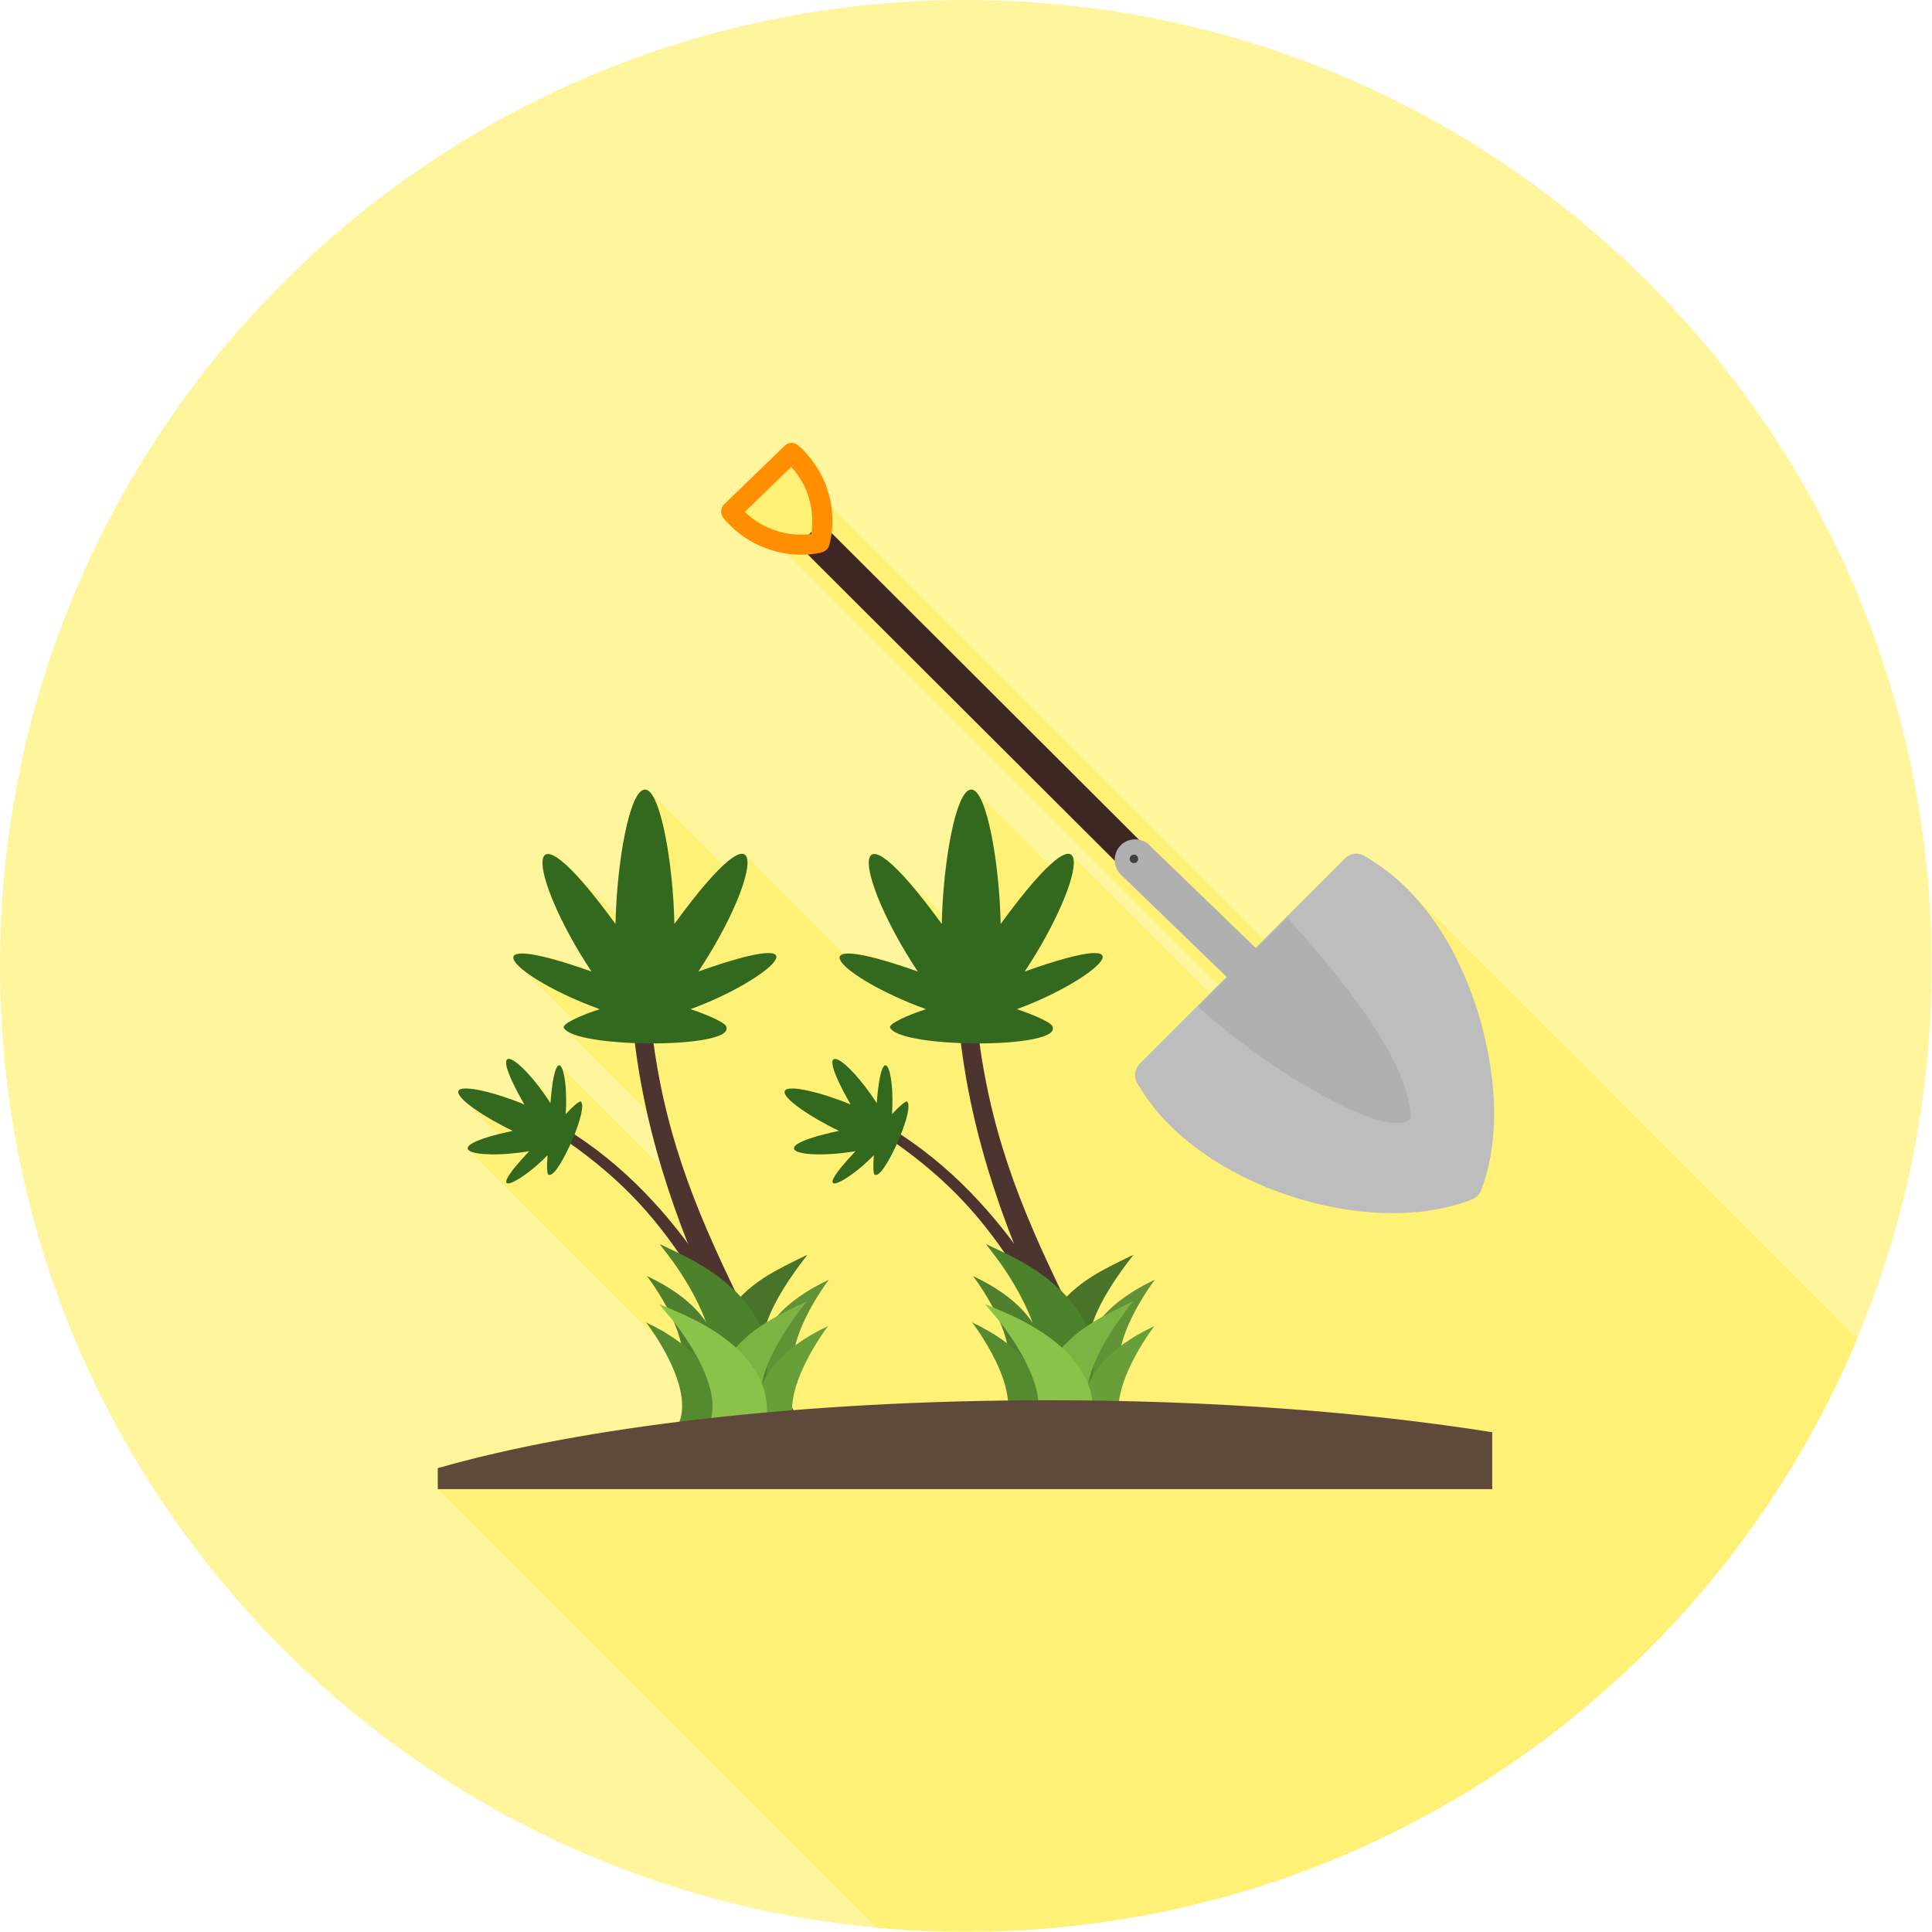 <?xml version="1.0" encoding="UTF-8"?>
<!DOCTYPE svg PUBLIC "-//W3C//DTD SVG 1.1//EN" "http://www.w3.org/Graphics/SVG/1.1/DTD/svg11.dtd">
<!-- Creator: CorelDRAW -->
<svg xmlns="http://www.w3.org/2000/svg" xml:space="preserve" width="6.827in" height="6.827in" style="shape-rendering:geometricPrecision; text-rendering:geometricPrecision; image-rendering:optimizeQuality; fill-rule:evenodd; clip-rule:evenodd"
viewBox="0 0 6.827 6.827"
 xmlns:xlink="http://www.w3.org/1999/xlink">
 <defs>
  <style type="text/css">
   <![CDATA[
    .fil2 {fill:none}
    .fil4 {fill:#33691E}
    .fil17 {fill:#424242}
    .fil3 {fill:#4E342E}
    .fil7 {fill:#50802E}
    .fil11 {fill:#558B2F}
    .fil19 {fill:#5F493A}
    .fil6 {fill:#619236}
    .fil10 {fill:#689F38}
    .fil15 {fill:#B0B0B0}
    .fil1 {fill:#FFF176}
    .fil0 {fill:#FFF59D}
    .fil13 {fill:#3E2723;fill-rule:nonzero}
    .fil5 {fill:#487329;fill-rule:nonzero}
    .fil8 {fill:#4C822B;fill-rule:nonzero}
    .fil9 {fill:#7CB342;fill-rule:nonzero}
    .fil12 {fill:#8BC34A;fill-rule:nonzero}
    .fil16 {fill:#B0B0B0;fill-rule:nonzero}
    .fil14 {fill:#BDBDBD;fill-rule:nonzero}
    .fil18 {fill:#FF8F00;fill-rule:nonzero}
   ]]>
  </style>
   <clipPath id="id0">
    <path d="M3.413 -3.93701e-006c1.885,0 3.413,1.528 3.413,3.413 0,1.885 -1.528,3.413 -3.413,3.413 -1.885,0 -3.413,-1.528 -3.413,-3.413 0,-1.885 1.528,-3.413 3.413,-3.413z"/>
   </clipPath>
 </defs>
 <g id="Layer_x0020_1">
  <path class="fil0" d="M3.413 -3.93701e-006c1.885,0 3.413,1.528 3.413,3.413 0,1.885 -1.528,3.413 -3.413,3.413 -1.885,0 -3.413,-1.528 -3.413,-3.413 0,-1.885 1.528,-3.413 3.413,-3.413z"/>
  <g style="clip-path:url(#id0)">
   <g id="_457198856">
    <g>
     <path id="_4432774721" class="fil1" d="M8.54 6.819l0 0zm-3.786 -3.786l0 0z"/>
     <path id="_443277496" class="fil1" d="M6.342 5.617l0 0zm-3.786 -3.786l0 0z"/>
     <polygon id="_443279080" class="fil1" points="4.996,3.164 8.782,6.951 8.799,6.969 8.815,6.988 8.83,7.008 8.845,7.028 8.86,7.049 8.874,7.069 8.887,7.091 8.9,7.112 8.913,7.134 8.925,7.157 8.936,7.179 8.947,7.202 8.958,7.225 8.968,7.248 8.977,7.272 8.986,7.295 8.995,7.319 9.002,7.343 9.01,7.366 9.017,7.39 9.024,7.414 9.03,7.438 9.035,7.461 9.04,7.485 5.254,3.699 5.249,3.675 5.243,3.651 5.237,3.628 5.231,3.604 5.224,3.58 5.216,3.556 5.208,3.533 5.2,3.509 5.191,3.485 5.181,3.462 5.171,3.439 5.161,3.416 5.15,3.393 5.139,3.37 5.127,3.348 5.114,3.326 5.101,3.304 5.088,3.283 5.074,3.262 5.059,3.242 5.044,3.222 5.029,3.202 5.013,3.183 "/>
     <polygon id="_443278984" class="fil1" points="2.797,1.65 6.583,5.436 6.589,5.443 6.594,5.45 6.599,5.456 6.604,5.463 6.609,5.47 6.614,5.477 6.618,5.484 6.622,5.492 6.626,5.499 6.63,5.507 6.633,5.514 6.636,5.522 6.639,5.529 6.642,5.537 6.644,5.545 6.647,5.553 2.86,1.767 2.858,1.759 2.856,1.751 2.853,1.743 2.85,1.735 2.847,1.728 2.843,1.72 2.84,1.713 2.836,1.705 2.832,1.698 2.827,1.691 2.823,1.684 2.818,1.677 2.813,1.67 2.808,1.663 2.802,1.657 "/>
     <polygon id="_443279344" class="fil1" points="2.86,1.767 6.647,5.553 6.648,5.56 6.65,5.567 6.652,5.574 6.653,5.581 6.654,5.588 6.655,5.595 6.656,5.603 6.656,5.61 6.657,5.617 6.657,5.624 6.657,5.631 6.657,5.639 6.656,5.646 6.656,5.653 6.655,5.66 6.654,5.667 2.868,1.881 2.869,1.874 2.869,1.867 2.87,1.859 2.87,1.852 2.87,1.845 2.87,1.838 2.87,1.831 2.87,1.823 2.869,1.816 2.869,1.809 2.868,1.802 2.867,1.795 2.865,1.788 2.864,1.781 2.862,1.774 "/>
     <polygon id="_443279224" class="fil1" points="2.86,1.888 6.646,5.674 6.639,5.675 6.632,5.675 6.625,5.676 6.618,5.676 6.611,5.676 6.603,5.675 6.596,5.675 6.589,5.674 6.582,5.674 6.575,5.673 6.568,5.671 6.561,5.67 6.554,5.669 6.547,5.667 6.54,5.665 6.533,5.663 2.747,1.877 2.754,1.879 2.76,1.881 2.767,1.882 2.775,1.884 2.782,1.885 2.789,1.886 2.796,1.887 2.803,1.888 2.81,1.889 2.817,1.889 2.824,1.889 2.831,1.889 2.839,1.889 2.846,1.889 2.853,1.889 "/>
     <polygon id="_443279272" class="fil1" points="3.171,3.072 6.957,6.858 6.978,6.88 7.001,6.906 7.026,6.935 7.053,6.969 7.083,7.007 7.114,7.05 3.328,3.264 3.296,3.221 3.267,3.183 3.24,3.149 3.215,3.119 3.192,3.094 "/>
     <polygon id="_443279320" class="fil1" points="4.334,3.452 8.121,7.238 7.747,6.877 7.745,6.875 3.959,3.088 3.961,3.091 "/>
     <polygon id="_443279512" class="fil1" points="2.862,1.966 6.648,5.752 6.647,5.751 2.861,1.965 "/>
     <polygon id="_443279608" class="fil1" points="3.939,3.041 7.725,6.827 6.648,5.752 2.862,1.966 "/>
     <polygon id="_443279776" class="fil1" points="2.747,1.877 6.533,5.663 6.525,5.661 6.517,5.658 6.51,5.655 6.502,5.652 6.495,5.648 6.487,5.645 6.48,5.641 6.473,5.637 6.465,5.632 6.458,5.628 6.451,5.623 6.445,5.618 6.438,5.613 6.431,5.607 6.425,5.602 6.419,5.596 2.632,1.809 2.639,1.815 2.645,1.821 2.652,1.826 2.658,1.832 2.665,1.837 2.672,1.841 2.679,1.846 2.686,1.85 2.694,1.854 2.701,1.858 2.708,1.862 2.716,1.865 2.723,1.869 2.731,1.872 2.739,1.874 "/>
     <polygon id="_443280328" class="fil1" points="5.234,4.207 9.02,7.993 9.017,7.999 9.014,8.005 9.01,8.01 9.006,8.014 9.001,8.018 8.996,8.022 8.99,8.024 8.984,8.027 5.198,4.24 5.204,4.238 5.209,4.235 5.215,4.232 5.219,4.228 5.224,4.224 5.228,4.219 5.231,4.213 "/>
     <polygon id="_443279704" class="fil1" points="3.452,2.801 7.238,6.587 7.243,6.593 7.248,6.601 7.252,6.61 7.257,6.62 7.261,6.631 7.266,6.643 7.27,6.656 7.274,6.67 7.278,6.685 7.282,6.7 7.286,6.717 7.289,6.734 7.293,6.751 7.296,6.769 7.299,6.788 7.302,6.807 7.305,6.827 7.307,6.846 7.31,6.866 7.312,6.887 7.314,6.907 7.316,6.928 7.317,6.948 7.319,6.969 7.32,6.989 7.321,7.01 7.321,7.03 7.322,7.05 3.536,3.264 3.535,3.244 3.535,3.224 3.534,3.203 3.532,3.183 3.531,3.162 3.529,3.142 3.528,3.121 3.526,3.1 3.523,3.08 3.521,3.06 3.518,3.04 3.516,3.021 3.513,3.002 3.51,2.983 3.506,2.965 3.503,2.947 3.499,2.93 3.496,2.914 3.492,2.898 3.488,2.884 3.484,2.87 3.48,2.857 3.475,2.845 3.471,2.834 3.466,2.824 3.462,2.815 3.457,2.807 "/>
     <polygon id="_443279752" class="fil1" points="5.254,3.699 9.04,7.485 9.044,7.501 9.047,7.517 9.05,7.534 9.052,7.55 9.055,7.566 9.057,7.583 9.059,7.599 9.061,7.616 9.062,7.632 9.064,7.648 9.065,7.665 9.065,7.681 9.066,7.698 9.066,7.714 9.066,7.73 9.066,7.747 9.065,7.763 9.065,7.779 9.063,7.795 9.062,7.811 9.06,7.827 9.058,7.843 9.056,7.858 9.053,7.874 9.05,7.889 9.047,7.905 9.043,7.92 9.039,7.935 9.035,7.95 9.03,7.964 9.025,7.979 9.02,7.993 5.234,4.207 5.239,4.193 5.244,4.178 5.249,4.163 5.253,4.149 5.257,4.134 5.261,4.118 5.264,4.103 5.267,4.088 5.27,4.072 5.272,4.056 5.274,4.041 5.276,4.025 5.277,4.009 5.278,3.993 5.279,3.977 5.28,3.96 5.28,3.944 5.28,3.928 5.28,3.911 5.279,3.895 5.278,3.879 5.277,3.862 5.276,3.846 5.274,3.829 5.273,3.813 5.271,3.796 5.269,3.78 5.266,3.764 5.263,3.747 5.261,3.731 5.257,3.715 "/>
     <polygon id="_443279992" class="fil1" points="5.234,4.207 9.02,7.993 9.02,7.993 5.234,4.207 "/>
     <polygon id="_443280256" class="fil1" points="3.788,3.023 7.574,6.809 7.578,6.817 7.58,6.827 7.58,6.839 7.579,6.854 7.576,6.871 7.571,6.889 7.565,6.91 7.557,6.932 7.548,6.956 7.538,6.981 7.526,7.008 7.513,7.036 7.498,7.064 7.482,7.094 7.465,7.124 7.447,7.155 7.428,7.187 7.407,7.218 3.621,3.432 3.641,3.4 3.661,3.369 3.679,3.338 3.696,3.308 3.712,3.278 3.726,3.249 3.739,3.222 3.751,3.195 3.762,3.17 3.771,3.146 3.779,3.124 3.785,3.103 3.789,3.084 3.792,3.068 3.794,3.053 3.794,3.041 3.792,3.031 "/>
     <polygon id="_443279896" class="fil1" points="3.894,3.373 7.68,7.16 7.682,7.164 7.682,7.17 7.68,7.176 7.675,7.184 7.668,7.192 7.659,7.201 7.648,7.21 7.635,7.221 7.62,7.231 7.604,7.242 7.586,7.253 7.567,7.264 7.547,7.276 7.525,7.287 7.503,7.299 7.479,7.31 7.455,7.321 7.43,7.332 7.405,7.342 7.379,7.352 3.592,3.566 3.618,3.556 3.644,3.545 3.669,3.535 3.693,3.524 3.716,3.513 3.739,3.501 3.761,3.49 3.781,3.478 3.8,3.467 3.818,3.456 3.834,3.445 3.849,3.434 3.862,3.424 3.873,3.415 3.882,3.406 3.889,3.398 3.894,3.39 3.896,3.384 3.896,3.378 "/>
     <polygon id="_443280136" class="fil1" points="3.72,3.631 7.506,7.417 7.507,7.42 7.506,7.423 7.505,7.427 7.504,7.43 7.501,7.432 7.498,7.435 7.495,7.438 7.49,7.441 7.485,7.443 7.48,7.445 7.474,7.448 7.467,7.45 7.46,7.452 7.452,7.454 7.444,7.456 7.436,7.458 7.427,7.459 7.417,7.461 7.408,7.463 7.397,7.464 7.387,7.465 7.376,7.466 7.365,7.467 7.354,7.468 7.342,7.469 7.33,7.47 7.318,7.471 7.306,7.471 7.294,7.472 7.281,7.472 7.268,7.473 7.256,7.473 3.469,3.687 3.482,3.686 3.495,3.686 3.507,3.686 3.52,3.685 3.532,3.685 3.544,3.684 3.556,3.683 3.567,3.682 3.579,3.681 3.59,3.68 3.601,3.679 3.611,3.678 3.621,3.676 3.631,3.675 3.64,3.673 3.649,3.671 3.658,3.67 3.666,3.668 3.674,3.666 3.681,3.664 3.688,3.661 3.694,3.659 3.699,3.657 3.704,3.654 3.708,3.652 3.712,3.649 3.715,3.646 3.717,3.643 3.719,3.64 3.72,3.637 3.72,3.634 "/>
     <polygon id="_443279872" class="fil1" points="3.469,3.687 7.256,7.473 7.248,7.473 3.462,3.686 "/>
     <polygon id="_443280544" class="fil1" points="2.295,2.796 6.081,6.582 6.086,6.587 6.091,6.593 6.095,6.601 6.1,6.61 6.105,6.62 6.109,6.631 6.114,6.643 6.118,6.656 6.122,6.67 6.126,6.685 6.13,6.7 6.133,6.717 6.137,6.734 6.14,6.751 6.144,6.769 6.147,6.788 6.15,6.807 6.152,6.827 6.155,6.846 6.157,6.866 6.16,6.887 6.162,6.907 6.163,6.928 6.165,6.948 6.166,6.969 6.168,6.989 6.168,7.01 6.169,7.03 6.17,7.05 2.383,3.264 2.383,3.244 2.382,3.224 2.381,3.203 2.38,3.183 2.379,3.162 2.377,3.142 2.375,3.121 2.373,3.1 2.371,3.08 2.369,3.06 2.366,3.04 2.363,3.021 2.36,3.002 2.357,2.983 2.354,2.965 2.351,2.947 2.347,2.93 2.343,2.914 2.34,2.898 2.336,2.884 2.331,2.87 2.327,2.857 2.323,2.845 2.318,2.834 2.314,2.824 2.309,2.815 2.304,2.807 2.3,2.801 "/>
     <polygon id="_443280712" class="fil1" points="2.636,3.023 6.422,6.809 6.426,6.817 6.427,6.827 6.428,6.839 6.426,6.854 6.423,6.871 6.419,6.889 6.413,6.91 6.405,6.932 6.396,6.956 6.385,6.981 6.373,7.008 6.36,7.036 6.346,7.064 6.33,7.094 6.313,7.124 6.295,7.155 6.275,7.187 6.255,7.218 2.468,3.432 2.489,3.4 2.508,3.369 2.527,3.338 2.544,3.308 2.559,3.278 2.574,3.249 2.587,3.222 2.599,3.195 2.61,3.17 2.619,3.146 2.626,3.124 2.632,3.103 2.637,3.084 2.64,3.068 2.641,3.053 2.641,3.041 2.639,3.031 "/>
     <polygon id="_443281000" class="fil1" points="2,3.054 5.786,6.84 5.805,6.858 5.826,6.88 5.849,6.906 5.874,6.935 5.901,6.969 5.93,7.007 5.962,7.05 2.176,3.264 2.144,3.221 2.115,3.183 2.088,3.149 2.063,3.119 2.04,3.094 2.019,3.072 "/>
     <polygon id="_443280808" class="fil1" points="2.741,3.373 6.527,7.16 6.53,7.164 6.53,7.17 6.528,7.176 6.523,7.184 6.516,7.192 6.507,7.201 6.496,7.21 6.483,7.221 6.468,7.231 6.452,7.242 6.434,7.253 6.415,7.264 6.395,7.276 6.373,7.287 6.35,7.299 6.327,7.31 6.303,7.321 6.278,7.332 6.252,7.342 6.226,7.352 2.44,3.566 2.466,3.556 2.492,3.545 2.516,3.535 2.541,3.524 2.564,3.513 2.587,3.501 2.608,3.49 2.629,3.478 2.648,3.467 2.666,3.456 2.682,3.445 2.696,3.434 2.709,3.424 2.72,3.415 2.729,3.406 2.736,3.398 2.741,3.39 2.744,3.384 2.744,3.378 "/>
     <polygon id="_443281048" class="fil1" points="2.999,3.774 6.785,7.561 6.794,7.569 6.804,7.579 6.813,7.59 6.823,7.601 6.833,7.613 6.843,7.626 6.853,7.64 6.864,7.654 6.874,7.669 6.884,7.685 3.098,3.899 3.087,3.883 3.077,3.868 3.067,3.854 3.057,3.84 3.047,3.827 3.037,3.815 3.027,3.804 3.017,3.793 3.008,3.783 "/>
     <polygon id="_443280616" class="fil1" points="2.563,3.621 6.349,7.408 6.351,7.409 6.352,7.411 6.353,7.413 6.354,7.414 6.354,7.416 6.354,7.417 2.567,3.631 2.568,3.629 2.567,3.628 2.567,3.626 2.566,3.625 2.564,3.623 "/>
     <polygon id="_443280472" class="fil1" points="2.567,3.631 6.354,7.417 6.354,7.42 6.354,7.423 6.353,7.427 6.351,7.43 6.349,7.432 6.346,7.435 6.342,7.438 6.338,7.441 6.333,7.443 6.328,7.445 6.321,7.448 6.315,7.45 6.308,7.452 6.3,7.454 6.292,7.456 6.283,7.458 6.274,7.459 6.265,7.461 6.255,7.463 6.245,7.464 6.235,7.465 6.224,7.466 6.213,7.467 6.201,7.468 6.19,7.469 6.178,7.47 6.166,7.471 6.154,7.471 6.141,7.472 6.129,7.472 6.116,7.473 6.103,7.473 2.317,3.687 2.33,3.686 2.342,3.686 2.355,3.686 2.367,3.685 2.38,3.685 2.392,3.684 2.403,3.683 2.415,3.682 2.426,3.681 2.437,3.68 2.448,3.679 2.459,3.678 2.469,3.676 2.479,3.675 2.488,3.673 2.497,3.671 2.506,3.67 2.514,3.668 2.521,3.666 2.529,3.664 2.535,3.661 2.541,3.659 2.547,3.657 2.552,3.654 2.556,3.652 2.56,3.649 2.563,3.646 2.565,3.643 2.567,3.64 2.568,3.637 2.568,3.634 "/>
     <polygon id="_443280832" class="fil1" points="2.964,3.996 6.75,7.782 6.741,7.778 6.733,7.774 6.724,7.769 6.715,7.765 6.706,7.76 6.697,7.755 6.688,7.75 6.679,7.745 6.671,7.74 6.662,7.735 6.654,7.73 6.646,7.725 6.638,7.72 6.63,7.715 6.622,7.71 6.615,7.705 6.608,7.7 6.602,7.695 6.596,7.69 6.59,7.685 6.584,7.681 6.579,7.676 2.793,3.89 2.798,3.894 2.803,3.899 2.809,3.904 2.815,3.909 2.822,3.914 2.829,3.919 2.836,3.924 2.844,3.929 2.851,3.934 2.859,3.939 2.867,3.944 2.876,3.949 2.884,3.954 2.893,3.959 2.902,3.964 2.911,3.969 2.919,3.974 2.928,3.979 2.937,3.983 2.946,3.988 2.955,3.992 "/>
     <polygon id="_443280880" class="fil1" points="4.021,3.83 7.807,7.616 7.807,7.616 4.02,3.83 "/>
     <polygon id="_443280424" class="fil1" points="1.812,3.996 5.598,7.782 5.589,7.778 5.58,7.774 5.571,7.769 5.562,7.765 5.553,7.76 5.545,7.755 5.536,7.75 5.527,7.745 5.518,7.74 5.51,7.735 5.501,7.73 5.493,7.725 5.485,7.72 5.478,7.715 5.47,7.71 5.463,7.705 5.456,7.7 5.449,7.695 5.443,7.69 5.437,7.685 5.432,7.681 1.646,3.894 1.651,3.899 1.657,3.904 1.663,3.909 1.67,3.914 1.677,3.919 1.684,3.924 1.691,3.929 1.699,3.934 1.707,3.939 1.715,3.944 1.723,3.949 1.732,3.954 1.741,3.959 1.749,3.964 1.758,3.969 1.767,3.974 1.776,3.979 1.785,3.983 1.794,3.988 1.803,3.992 "/>
     <polygon id="_443280400" class="fil1" points="2.164,4.16 5.951,7.947 5.937,7.935 5.924,7.923 5.91,7.912 5.896,7.9 5.881,7.888 5.866,7.877 5.851,7.865 5.836,7.853 5.82,7.841 5.803,7.83 2.017,4.043 2.034,4.055 2.049,4.067 2.065,4.079 2.08,4.09 2.095,4.102 2.11,4.114 2.124,4.125 2.138,4.137 2.151,4.149 "/>
     <polygon id="_443281408" class="fil1" points="2.017,4.043 5.803,7.83 5.8,7.837 2.014,4.051 "/>
     <polygon id="_443281144" class="fil1" points="1.87,4.068 5.656,7.854 5.638,7.857 5.62,7.859 5.603,7.861 5.586,7.863 5.569,7.864 5.554,7.865 5.539,7.865 5.524,7.865 5.511,7.865 5.498,7.864 5.487,7.863 5.476,7.862 5.467,7.86 5.459,7.858 5.452,7.856 5.447,7.853 5.443,7.851 1.656,4.064 1.66,4.067 1.666,4.07 1.673,4.072 1.681,4.074 1.69,4.076 1.701,4.077 1.712,4.078 1.725,4.079 1.738,4.079 1.752,4.079 1.767,4.079 1.783,4.078 1.799,4.077 1.816,4.075 1.834,4.073 1.852,4.071 "/>
     <polygon id="_443281672" class="fil1" points="1.935,4.082 5.722,7.868 5.712,7.878 5.702,7.887 5.693,7.896 5.683,7.905 5.673,7.913 5.664,7.921 5.654,7.928 5.645,7.935 5.636,7.941 5.628,7.947 5.62,7.952 5.612,7.956 5.605,7.96 5.598,7.963 5.593,7.966 5.588,7.967 5.583,7.968 5.58,7.968 5.577,7.966 1.791,4.18 1.794,4.181 1.797,4.181 1.801,4.181 1.806,4.179 1.812,4.177 1.819,4.174 1.826,4.17 1.833,4.166 1.841,4.161 1.85,4.155 1.859,4.149 1.868,4.142 1.877,4.134 1.887,4.127 1.897,4.118 1.906,4.11 1.916,4.101 1.926,4.091 "/>
     <polygon id="_443281384" class="fil1" points="2.014,4.051 5.8,7.837 5.795,7.848 5.79,7.859 5.784,7.87 5.779,7.88 5.774,7.89 5.768,7.899 5.763,7.907 5.758,7.915 5.753,7.921 5.748,7.927 5.743,7.932 5.739,7.936 5.735,7.938 5.732,7.939 5.728,7.939 5.725,7.938 1.939,4.152 1.942,4.153 1.945,4.153 1.949,4.152 1.953,4.149 1.957,4.146 1.962,4.141 1.966,4.135 1.971,4.128 1.977,4.121 1.982,4.112 1.987,4.103 1.993,4.094 1.998,4.084 2.003,4.073 2.009,4.062 "/>
     <polygon id="_443281744" class="fil1" points="2.436,4.605 6.222,8.392 6.228,8.397 6.233,8.402 6.239,8.407 6.244,8.412 6.248,8.418 6.253,8.423 6.258,8.428 6.262,8.433 6.266,8.438 6.27,8.443 6.274,8.448 6.278,8.454 6.281,8.459 2.495,4.672 2.492,4.667 2.488,4.662 2.484,4.657 2.48,4.652 2.476,4.647 2.471,4.642 2.467,4.636 2.462,4.631 2.457,4.626 2.452,4.621 2.447,4.616 2.441,4.611 "/>
     <polygon id="_443281432" class="fil1" points="1.939,4.152 5.725,7.938 5.724,7.937 1.938,4.151 "/>
     <polygon id="_443281720" class="fil1" points="1.838,3.767 5.625,7.553 5.633,7.561 5.642,7.569 5.651,7.579 5.661,7.59 5.671,7.601 5.681,7.613 5.691,7.626 5.701,7.64 5.711,7.654 5.721,7.669 5.732,7.685 1.945,3.899 1.935,3.883 1.925,3.868 1.915,3.854 1.904,3.84 1.894,3.827 1.884,3.815 1.874,3.804 1.865,3.793 1.856,3.783 1.847,3.774 "/>
     <polygon id="_443281264" class="fil1" points="1.981,3.767 5.767,7.553 5.769,7.556 5.772,7.56 5.774,7.565 5.776,7.572 5.778,7.579 5.78,7.587 5.782,7.596 5.783,7.606 5.784,7.617 5.785,7.628 5.786,7.64 5.787,7.653 5.787,7.666 5.787,7.68 5.787,7.695 5.786,7.709 5.786,7.724 1.999,3.938 2,3.923 2.001,3.908 2.001,3.894 2.001,3.88 2.001,3.867 2,3.854 1.999,3.842 1.998,3.83 1.997,3.82 1.995,3.81 1.994,3.801 1.992,3.793 1.99,3.785 1.988,3.779 1.985,3.774 1.983,3.77 "/>
     <polygon id="_443281456" class="fil1" points="2.054,3.894 5.84,7.681 5.842,7.683 5.843,7.687 5.844,7.691 5.844,7.696 5.844,7.702 5.843,7.709 5.842,7.716 5.841,7.723 5.839,7.731 5.837,7.74 5.834,7.748 5.831,7.757 5.828,7.767 5.825,7.776 5.821,7.786 5.818,7.796 2.031,4.01 2.035,4 2.039,3.99 2.042,3.981 2.045,3.971 2.048,3.962 2.05,3.953 2.053,3.945 2.054,3.937 2.056,3.929 2.057,3.922 2.058,3.916 2.058,3.91 2.058,3.905 2.057,3.901 2.056,3.897 "/>
     <polygon id="_443281528" class="fil1" points="2.204,4.143 5.991,7.929 6.004,7.941 6.017,7.953 6.029,7.966 6.042,7.978 6.054,7.99 6.066,8.002 6.078,8.015 6.09,8.027 6.101,8.04 6.113,8.053 6.124,8.065 6.135,8.078 6.146,8.091 6.157,8.103 6.167,8.116 6.178,8.129 6.188,8.142 6.198,8.155 6.208,8.168 6.217,8.181 2.431,4.394 2.421,4.381 2.411,4.369 2.401,4.356 2.391,4.343 2.381,4.33 2.37,4.317 2.36,4.304 2.349,4.292 2.338,4.279 2.327,4.266 2.315,4.254 2.304,4.241 2.292,4.229 2.28,4.216 2.268,4.204 2.256,4.191 2.243,4.179 2.23,4.167 2.217,4.155 "/>
     <polygon id="_443281360" class="fil1" points="2.243,3.686 6.03,7.472 6.028,7.472 2.241,3.686 "/>
     <polygon id="_443281984" class="fil1" points="2.119,3.566 5.905,7.352 5.877,7.341 5.849,7.33 5.822,7.318 5.796,7.307 5.771,7.295 5.748,7.283 5.726,7.272 5.706,7.26 5.687,7.249 5.67,7.238 5.654,7.227 5.64,7.217 5.629,7.207 1.842,3.421 1.854,3.431 1.868,3.441 1.883,3.451 1.901,3.462 1.92,3.474 1.94,3.485 1.962,3.497 1.985,3.509 2.01,3.52 2.036,3.532 2.062,3.543 2.09,3.555 "/>
     <polygon id="_443282224" class="fil1" points="2.241,3.686 6.028,7.472 6.016,7.471 6.005,7.471 5.994,7.47 5.982,7.469 5.971,7.469 5.961,7.468 5.95,7.467 5.939,7.466 5.929,7.465 5.919,7.464 5.909,7.462 5.899,7.461 5.89,7.46 5.88,7.458 5.872,7.456 5.863,7.455 5.855,7.453 5.847,7.451 5.839,7.449 5.832,7.447 5.825,7.445 5.818,7.443 5.812,7.441 5.807,7.438 5.801,7.436 5.797,7.434 5.792,7.431 5.788,7.428 5.785,7.426 1.999,3.639 2.002,3.642 2.006,3.645 2.01,3.647 2.015,3.65 2.02,3.652 2.026,3.655 2.032,3.657 2.038,3.659 2.045,3.661 2.053,3.663 2.06,3.665 2.068,3.667 2.077,3.668 2.085,3.67 2.094,3.672 2.103,3.673 2.113,3.675 2.123,3.676 2.133,3.677 2.143,3.679 2.153,3.68 2.164,3.681 2.174,3.682 2.185,3.682 2.196,3.683 2.207,3.684 2.219,3.685 2.23,3.685 "/>
     <polygon id="_443282416" class="fil1" points="3.133,3.767 6.919,7.553 6.922,7.556 6.924,7.56 6.926,7.565 6.928,7.572 6.93,7.579 6.932,7.587 6.934,7.596 6.935,7.606 6.937,7.617 6.938,7.628 6.939,7.64 6.939,7.653 6.939,7.666 6.94,7.68 6.939,7.695 6.939,7.709 6.938,7.724 3.152,3.938 3.153,3.923 3.153,3.908 3.153,3.894 3.153,3.88 3.153,3.867 3.152,3.854 3.151,3.842 3.15,3.83 3.149,3.82 3.148,3.81 3.146,3.801 3.144,3.793 3.142,3.785 3.14,3.779 3.138,3.774 3.135,3.77 "/>
     <polygon id="_443281960" class="fil1" points="3.206,3.894 6.992,7.681 6.994,7.683 6.995,7.687 6.996,7.691 6.996,7.696 6.996,7.702 6.996,7.709 6.995,7.716 6.993,7.723 6.991,7.731 6.989,7.74 6.987,7.748 6.984,7.757 6.981,7.767 6.977,7.776 6.974,7.786 6.97,7.796 3.184,4.01 3.188,4 3.191,3.99 3.194,3.981 3.198,3.971 3.2,3.962 3.203,3.953 3.205,3.945 3.207,3.937 3.208,3.929 3.209,3.922 3.21,3.916 3.21,3.91 3.21,3.905 3.209,3.901 3.208,3.897 "/>
     <polygon id="_443281912" class="fil1" points="3.395,4.179 7.182,7.966 7.194,7.978 7.206,7.99 7.219,8.002 7.23,8.015 7.242,8.027 7.254,8.04 7.265,8.053 7.276,8.065 7.287,8.078 7.298,8.091 7.309,8.103 7.319,8.116 7.33,8.129 7.34,8.142 7.35,8.155 7.36,8.168 7.37,8.181 3.583,4.394 3.574,4.381 3.564,4.369 3.554,4.356 3.544,4.343 3.533,4.33 3.523,4.317 3.512,4.304 3.501,4.292 3.49,4.279 3.479,4.266 3.468,4.254 3.456,4.241 3.444,4.229 3.432,4.216 3.42,4.204 3.408,4.191 "/>
     <polygon id="_443282320" class="fil1" points="3.355,4.196 7.141,7.982 7.129,7.97 7.116,7.958 7.103,7.947 7.09,7.935 7.076,7.923 7.062,7.912 7.048,7.9 7.034,7.888 7.019,7.877 7.004,7.865 6.988,7.853 6.972,7.841 6.956,7.83 3.17,4.043 3.186,4.055 3.202,4.067 3.217,4.079 3.233,4.09 3.247,4.102 3.262,4.114 3.276,4.125 3.29,4.137 3.303,4.149 3.317,4.16 3.33,4.172 3.342,4.184 "/>
     <polygon id="_443282032" class="fil1" points="3.022,4.068 6.809,7.854 6.79,7.857 6.773,7.859 6.755,7.861 6.738,7.863 6.722,7.864 6.706,7.865 6.691,7.865 6.677,7.865 6.663,7.865 6.651,7.864 6.639,7.863 6.629,7.862 6.619,7.86 6.611,7.858 6.605,7.856 6.599,7.853 6.595,7.851 2.809,4.064 2.813,4.067 2.818,4.07 2.825,4.072 2.833,4.074 2.843,4.076 2.853,4.077 2.864,4.078 2.877,4.079 2.89,4.079 2.905,4.079 2.92,4.079 2.935,4.078 2.952,4.077 2.969,4.075 2.986,4.073 3.004,4.071 "/>
     <polygon id="_443282056" class="fil1" points="3.088,4.082 6.874,7.868 6.864,7.878 6.855,7.887 6.845,7.896 6.835,7.905 6.826,7.913 6.816,7.921 6.807,7.928 6.797,7.935 6.789,7.941 6.78,7.947 6.772,7.952 6.764,7.956 6.757,7.96 6.751,7.963 6.745,7.966 6.74,7.967 6.736,7.968 6.732,7.968 6.73,7.966 2.943,4.18 2.946,4.181 2.949,4.181 2.954,4.181 2.959,4.179 2.964,4.177 2.971,4.174 2.978,4.17 2.986,4.166 2.994,4.161 3.002,4.155 3.011,4.149 3.02,4.142 3.03,4.134 3.039,4.127 3.049,4.118 3.059,4.11 3.069,4.101 3.078,4.091 "/>
     <polygon id="_443282152" class="fil1" points="2.317,3.687 6.103,7.473 6.096,7.473 2.309,3.686 "/>
     <polygon id="_443282488" class="fil1" points="2.309,3.686 6.096,7.473 6.1,7.504 6.105,7.535 6.11,7.566 6.116,7.596 6.122,7.625 6.128,7.655 6.134,7.684 6.141,7.712 6.148,7.74 6.156,7.768 6.163,7.796 6.171,7.823 6.18,7.851 6.188,7.878 6.197,7.904 6.206,7.931 6.215,7.957 6.225,7.983 6.235,8.01 6.245,8.036 6.255,8.062 6.266,8.088 6.277,8.113 6.288,8.139 6.299,8.165 6.31,8.191 6.322,8.217 6.334,8.243 6.346,8.269 6.358,8.295 6.371,8.321 6.383,8.348 2.597,4.562 2.584,4.535 2.572,4.509 2.56,4.483 2.548,4.457 2.536,4.431 2.524,4.405 2.513,4.379 2.501,4.353 2.49,4.327 2.479,4.301 2.469,4.275 2.459,4.249 2.448,4.223 2.439,4.197 2.429,4.171 2.42,4.145 2.411,4.118 2.402,4.091 2.393,4.064 2.385,4.037 2.377,4.01 2.369,3.982 2.362,3.954 2.355,3.926 2.348,3.897 2.342,3.868 2.335,3.839 2.33,3.809 2.324,3.779 2.319,3.749 2.314,3.718 "/>
     <polygon id="_443283112" class="fil1" points="2.597,4.562 6.383,8.348 6.386,8.351 6.389,8.353 6.391,8.356 6.394,8.358 6.396,8.361 6.399,8.364 6.401,8.366 6.403,8.369 2.617,4.583 2.615,4.58 2.612,4.577 2.61,4.575 2.607,4.572 2.605,4.569 2.602,4.567 2.6,4.564 "/>
     <polygon id="_443283328" class="fil1" points="2.853,4.435 6.64,8.221 6.635,8.228 6.63,8.234 6.625,8.241 6.62,8.247 6.615,8.254 6.61,8.261 6.605,8.268 6.6,8.275 6.595,8.282 6.59,8.289 6.585,8.296 6.58,8.304 6.575,8.311 6.57,8.318 6.565,8.326 6.56,8.333 6.555,8.341 6.551,8.348 6.546,8.356 6.542,8.364 6.537,8.371 6.533,8.379 6.529,8.387 6.525,8.395 6.521,8.402 6.517,8.41 6.513,8.418 6.51,8.426 6.507,8.434 6.503,8.441 6.5,8.449 6.497,8.457 2.711,4.671 2.714,4.663 2.717,4.655 2.72,4.647 2.724,4.639 2.727,4.632 2.731,4.624 2.735,4.616 2.739,4.608 2.743,4.601 2.747,4.593 2.751,4.585 2.756,4.577 2.76,4.57 2.765,4.562 2.769,4.555 2.774,4.547 2.779,4.54 2.784,4.532 2.788,4.525 2.793,4.517 2.798,4.51 2.803,4.503 2.808,4.496 2.813,4.489 2.818,4.482 2.823,4.475 2.829,4.468 2.834,4.461 2.839,4.454 2.844,4.448 2.849,4.441 "/>
     <polygon id="_443283376" class="fil1" points="2.93,4.522 6.716,8.308 6.716,8.309 6.715,8.31 6.714,8.311 6.712,8.314 6.71,8.317 6.707,8.32 6.704,8.324 6.701,8.329 6.698,8.334 6.694,8.339 6.69,8.345 6.685,8.352 6.681,8.359 6.676,8.366 6.672,8.374 6.667,8.382 6.662,8.39 6.657,8.399 6.652,8.408 6.647,8.417 6.642,8.426 6.637,8.436 6.632,8.446 6.627,8.456 6.622,8.466 6.618,8.477 6.614,8.487 6.61,8.498 6.606,8.509 6.602,8.52 6.599,8.53 6.596,8.541 2.81,4.755 2.813,4.744 2.816,4.733 2.82,4.723 2.823,4.712 2.827,4.701 2.832,4.691 2.836,4.68 2.841,4.67 2.845,4.66 2.85,4.65 2.855,4.64 2.86,4.631 2.865,4.621 2.87,4.612 2.875,4.604 2.88,4.595 2.885,4.587 2.89,4.58 2.895,4.572 2.899,4.565 2.903,4.559 2.908,4.553 2.911,4.547 2.915,4.542 2.918,4.538 2.921,4.534 2.923,4.53 2.926,4.527 2.927,4.525 2.928,4.523 2.929,4.522 "/>
     <polygon id="_443283400" class="fil1" points="2.927,4.686 6.713,8.473 6.713,8.473 6.712,8.474 6.711,8.475 6.71,8.477 6.708,8.479 6.706,8.482 6.704,8.485 6.701,8.489 6.698,8.493 6.695,8.498 6.691,8.503 6.688,8.508 6.684,8.514 6.68,8.52 6.676,8.527 6.671,8.534 6.667,8.541 6.663,8.548 6.658,8.556 6.653,8.564 6.649,8.572 6.644,8.58 6.64,8.589 6.635,8.597 6.631,8.606 6.626,8.615 6.622,8.625 6.618,8.634 6.614,8.644 6.61,8.653 6.607,8.663 6.603,8.672 2.817,4.886 2.82,4.876 2.824,4.867 2.828,4.857 2.832,4.848 2.836,4.838 2.84,4.829 2.845,4.82 2.849,4.811 2.854,4.802 2.858,4.794 2.863,4.785 2.867,4.777 2.872,4.769 2.876,4.762 2.881,4.754 2.885,4.747 2.889,4.741 2.894,4.734 2.898,4.728 2.901,4.722 2.905,4.717 2.908,4.712 2.912,4.707 2.915,4.703 2.917,4.699 2.92,4.696 2.922,4.693 2.924,4.691 2.925,4.689 2.926,4.687 2.927,4.687 "/>
     <polygon id="_443282656" class="fil1" points="2.817,4.886 6.603,8.672 6.603,8.673 6.604,8.673 6.604,8.673 6.604,8.673 6.604,8.674 6.604,8.674 6.604,8.674 6.604,8.674 2.818,4.888 2.818,4.888 2.818,4.888 2.818,4.887 2.818,4.887 2.817,4.887 2.817,4.887 2.817,4.886 "/>
     <polygon id="_443283304" class="fil1" points="2.818,4.888 6.604,8.674 6.603,8.674 2.816,4.888 "/>
     <polygon id="_443283232" class="fil1" points="2.816,4.888 6.603,8.674 6.601,8.68 6.599,8.685 6.598,8.691 6.596,8.696 6.595,8.702 6.593,8.707 6.592,8.713 6.591,8.718 6.59,8.724 6.589,8.729 6.588,8.735 6.587,8.74 6.587,8.746 6.586,8.751 6.586,8.756 6.585,8.762 2.799,4.975 2.799,4.97 2.8,4.965 2.8,4.959 2.801,4.954 2.802,4.948 2.802,4.943 2.803,4.938 2.804,4.932 2.806,4.927 2.807,4.921 2.808,4.916 2.81,4.91 2.811,4.905 2.813,4.899 2.815,4.894 "/>
     <polygon id="_443283352" class="fil1" points="2.799,4.975 6.585,8.762 6.586,8.762 6.586,8.763 6.587,8.764 6.587,8.765 6.588,8.766 6.588,8.767 6.588,8.768 6.589,8.769 2.803,4.982 2.802,4.981 2.802,4.981 2.801,4.98 2.801,4.979 2.801,4.978 2.8,4.977 2.8,4.976 "/>
     <polygon id="_443282896" class="fil1" points="3.166,4.051 6.953,7.837 6.947,7.848 6.942,7.859 6.937,7.87 6.931,7.88 6.926,7.89 6.92,7.899 6.915,7.907 6.91,7.915 6.905,7.921 6.9,7.927 6.896,7.932 6.892,7.936 6.888,7.938 6.884,7.939 6.881,7.939 6.878,7.938 3.092,4.152 3.094,4.153 3.098,4.153 3.101,4.152 3.105,4.149 3.11,4.146 3.114,4.141 3.119,4.135 3.124,4.128 3.129,4.121 3.134,4.112 3.14,4.103 3.145,4.094 3.15,4.084 3.156,4.073 3.161,4.062 "/>
     <polygon id="_443282968" class="fil1" points="3.17,4.043 6.956,7.83 6.953,7.837 3.166,4.051 "/>
     <polygon id="_443283064" class="fil1" points="3.396,3.686 7.182,7.472 7.18,7.472 3.394,3.686 "/>
     <polygon id="_443284024" class="fil1" points="3.969,4.886 7.756,8.672 7.756,8.673 7.756,8.673 7.756,8.673 7.756,8.673 7.756,8.674 7.756,8.674 7.757,8.674 7.757,8.674 3.97,4.888 3.97,4.888 3.97,4.888 3.97,4.887 3.97,4.887 3.97,4.887 3.97,4.887 3.97,4.886 "/>
     <polygon id="_443283592" class="fil1" points="3.092,4.152 6.878,7.938 6.877,7.937 3.09,4.151 "/>
     <polygon id="_443283616" class="fil1" points="3.97,4.888 7.757,8.674 7.755,8.674 3.969,4.888 "/>
     <polygon id="_443283832" class="fil1" points="3.969,4.888 7.755,8.674 7.754,8.678 7.752,8.682 7.751,8.686 7.75,8.69 7.749,8.694 7.748,8.698 7.747,8.702 7.746,8.705 7.745,8.709 7.744,8.713 7.743,8.717 7.743,8.721 7.742,8.725 7.741,8.729 7.741,8.732 7.74,8.736 3.954,4.95 3.954,4.946 3.955,4.942 3.956,4.939 3.956,4.935 3.957,4.931 3.958,4.927 3.959,4.923 3.96,4.919 3.961,4.915 3.962,4.911 3.963,4.908 3.964,4.904 3.965,4.9 3.966,4.896 3.967,4.892 "/>
     <polygon id="_443284144" class="fil1" points="3.594,4.611 7.38,8.397 7.386,8.402 7.391,8.407 7.396,8.412 7.401,8.418 7.406,8.423 7.41,8.428 7.414,8.433 7.419,8.438 7.423,8.443 7.426,8.448 7.43,8.454 7.434,8.459 3.647,4.672 3.644,4.667 3.64,4.662 3.636,4.657 3.632,4.652 3.628,4.647 3.624,4.642 3.619,4.636 3.615,4.631 3.61,4.626 3.605,4.621 3.599,4.616 "/>
     <polygon id="_443283448" class="fil1" points="3.272,3.566 7.058,7.352 7.029,7.341 7.001,7.33 6.974,7.318 6.948,7.307 6.924,7.295 6.901,7.283 6.879,7.272 6.858,7.26 6.839,7.249 6.822,7.238 6.806,7.227 6.793,7.217 6.781,7.207 6.771,7.198 2.985,3.412 2.995,3.421 3.006,3.431 3.02,3.441 3.036,3.451 3.053,3.462 3.072,3.474 3.092,3.485 3.114,3.497 3.138,3.509 3.162,3.52 3.188,3.532 3.215,3.543 3.243,3.555 "/>
     <polygon id="_443283520" class="fil1" points="3.394,3.686 7.18,7.472 7.169,7.471 7.157,7.471 7.146,7.47 7.135,7.469 7.124,7.469 7.113,7.468 7.102,7.467 7.092,7.466 7.081,7.465 7.071,7.464 7.061,7.462 7.051,7.461 7.042,7.46 7.033,7.458 7.024,7.456 7.015,7.455 7.007,7.453 6.999,7.451 6.991,7.449 6.984,7.447 6.977,7.445 6.971,7.443 6.965,7.441 6.959,7.438 6.954,7.436 6.949,7.434 6.945,7.431 6.941,7.428 6.938,7.426 3.151,3.639 3.155,3.642 3.158,3.645 3.163,3.647 3.167,3.65 3.173,3.652 3.178,3.655 3.184,3.657 3.191,3.659 3.198,3.661 3.205,3.663 3.213,3.665 3.221,3.667 3.229,3.668 3.238,3.67 3.246,3.672 3.256,3.673 3.265,3.675 3.275,3.676 3.285,3.677 3.295,3.679 3.305,3.68 3.316,3.681 3.327,3.682 3.338,3.682 3.349,3.683 3.36,3.684 3.371,3.685 3.382,3.685 "/>
     <polygon id="_443283736" class="fil1" points="3.462,3.686 7.248,7.473 7.253,7.504 7.257,7.535 7.263,7.566 7.268,7.596 7.274,7.625 7.28,7.655 7.287,7.684 7.293,7.712 7.301,7.74 7.308,7.768 7.316,7.796 7.324,7.823 7.332,7.851 7.34,7.878 7.349,7.904 7.358,7.931 7.368,7.957 7.377,7.983 7.387,8.01 7.397,8.036 7.407,8.062 7.418,8.088 7.429,8.113 7.44,8.139 7.451,8.165 7.463,8.191 7.474,8.217 7.486,8.243 7.498,8.269 7.511,8.295 7.523,8.321 7.536,8.348 3.749,4.562 3.737,4.535 3.724,4.509 3.712,4.483 3.7,4.457 3.688,4.431 3.676,4.405 3.665,4.379 3.654,4.353 3.643,4.327 3.632,4.301 3.621,4.275 3.611,4.249 3.601,4.223 3.591,4.197 3.581,4.171 3.572,4.145 3.563,4.118 3.554,4.091 3.546,4.064 3.537,4.037 3.529,4.01 3.522,3.982 3.514,3.954 3.507,3.926 3.5,3.897 3.494,3.868 3.488,3.839 3.482,3.809 3.476,3.779 3.471,3.749 3.466,3.718 "/>
     <polygon id="_443283640" class="fil1" points="4.006,4.435 7.792,8.221 7.787,8.228 7.782,8.234 7.777,8.241 7.772,8.247 7.767,8.254 7.762,8.261 7.757,8.268 7.752,8.275 7.747,8.282 7.742,8.289 7.737,8.296 7.732,8.304 7.727,8.311 7.722,8.318 7.717,8.326 7.713,8.333 7.708,8.341 7.703,8.348 7.699,8.356 7.694,8.364 7.69,8.371 7.685,8.379 7.681,8.387 7.677,8.395 7.673,8.402 7.67,8.41 7.666,8.418 7.662,8.426 7.659,8.434 7.656,8.441 7.653,8.449 7.65,8.457 3.864,4.671 3.866,4.663 3.869,4.655 3.873,4.647 3.876,4.639 3.88,4.632 3.883,4.624 3.887,4.616 3.891,4.608 3.895,4.601 3.899,4.593 3.903,4.585 3.908,4.577 3.912,4.57 3.917,4.562 3.922,4.555 3.926,4.547 3.931,4.54 3.936,4.532 3.941,4.525 3.946,4.517 3.951,4.51 3.956,4.503 3.961,4.496 3.966,4.489 3.971,4.482 3.976,4.475 3.981,4.468 3.986,4.461 3.991,4.454 3.996,4.448 4.001,4.441 "/>
     <polygon id="_443283784" class="fil1" points="4.082,4.522 7.868,8.308 7.868,8.309 7.867,8.31 7.866,8.311 7.864,8.314 7.862,8.317 7.86,8.32 7.857,8.324 7.853,8.329 7.85,8.334 7.846,8.339 7.842,8.345 7.838,8.352 7.833,8.359 7.829,8.366 7.824,8.374 7.819,8.382 7.814,8.39 7.809,8.399 7.804,8.408 7.799,8.417 7.794,8.426 7.789,8.436 7.784,8.446 7.779,8.456 7.775,8.466 7.77,8.477 7.766,8.487 7.762,8.498 7.758,8.509 7.755,8.52 7.752,8.53 7.749,8.541 3.962,4.755 3.965,4.744 3.968,4.733 3.972,4.723 3.976,4.712 3.98,4.701 3.984,4.691 3.988,4.68 3.993,4.67 3.998,4.66 4.003,4.65 4.008,4.64 4.013,4.631 4.018,4.621 4.023,4.612 4.028,4.604 4.033,4.595 4.038,4.587 4.042,4.58 4.047,4.572 4.052,4.565 4.056,4.559 4.06,4.553 4.064,4.547 4.067,4.542 4.07,4.538 4.073,4.534 4.076,4.53 4.078,4.527 4.08,4.525 4.081,4.523 4.082,4.522 "/>
     <polygon id="_443283976" class="fil1" points="3.749,4.562 7.536,8.348 7.538,8.351 7.541,8.353 7.543,8.356 7.546,8.358 7.548,8.361 7.551,8.364 7.553,8.366 7.556,8.369 3.769,4.583 3.767,4.58 3.765,4.577 3.762,4.575 3.76,4.572 3.757,4.569 3.755,4.567 3.752,4.564 "/>
     <polygon id="_443284888" class="fil1" points="4.079,4.686 7.865,8.473 7.865,8.473 7.865,8.474 7.864,8.475 7.862,8.477 7.86,8.479 7.858,8.482 7.856,8.485 7.853,8.489 7.85,8.493 7.847,8.498 7.844,8.503 7.84,8.508 7.836,8.514 7.832,8.52 7.828,8.527 7.824,8.534 7.819,8.541 7.815,8.548 7.81,8.556 7.806,8.564 7.801,8.572 7.797,8.58 7.792,8.589 7.788,8.597 7.783,8.606 7.779,8.615 7.775,8.625 7.77,8.634 7.766,8.644 7.763,8.653 7.759,8.663 7.756,8.672 3.969,4.886 3.973,4.876 3.976,4.867 3.98,4.857 3.984,4.848 3.988,4.838 3.993,4.829 3.997,4.82 4.001,4.811 4.006,4.802 4.01,4.794 4.015,4.785 4.02,4.777 4.024,4.769 4.029,4.762 4.033,4.754 4.037,4.747 4.042,4.741 4.046,4.734 4.05,4.728 4.054,4.722 4.057,4.717 4.061,4.712 4.064,4.707 4.067,4.703 4.07,4.699 4.072,4.696 4.074,4.693 4.076,4.691 4.077,4.689 4.078,4.687 4.079,4.687 "/>
     <polygon id="_443284576" class="fil1" points="5.273,5.261 9.059,9.047 5.333,9.047 1.547,5.261 "/>
     <polygon id="_443284456" class="fil1" points="5.198,4.24 8.984,8.027 8.949,8.039 8.913,8.049 8.876,8.058 8.838,8.064 8.798,8.069 8.758,8.072 8.718,8.073 8.677,8.073 8.635,8.071 8.593,8.067 8.551,8.061 8.509,8.055 8.467,8.046 8.425,8.036 8.384,8.024 8.342,8.011 8.301,7.997 8.261,7.981 8.221,7.964 8.182,7.946 8.145,7.926 8.108,7.905 8.072,7.883 8.037,7.86 8.004,7.835 7.972,7.81 7.942,7.783 7.914,7.756 4.128,3.969 4.156,3.997 4.186,4.024 4.218,4.049 4.251,4.074 4.286,4.097 4.321,4.119 4.358,4.14 4.396,4.16 4.435,4.178 4.475,4.195 4.515,4.211 4.556,4.225 4.597,4.238 4.639,4.25 4.681,4.26 4.723,4.268 4.765,4.275 4.807,4.281 4.849,4.284 4.891,4.287 4.932,4.287 4.972,4.286 5.012,4.283 5.051,4.278 5.09,4.271 5.127,4.263 5.163,4.253 "/>
     <polygon id="_443284480" class="fil1" points="3.715,3.621 7.501,7.408 7.503,7.409 7.504,7.411 7.505,7.413 7.506,7.414 7.506,7.416 7.506,7.417 3.72,3.631 3.72,3.629 3.72,3.628 3.719,3.626 3.718,3.625 3.717,3.623 "/>
     <polygon id="_443284288" class="fil1" points="5.273,5.06 9.059,8.847 9.059,9.047 5.273,5.261 "/>
    </g>
    <path id="_457199192" class="fil1" d="M4.753 3.033l0 0zm-2.197 -1.203l0 0zm1.506 1.156l0.375 0.363 0.316 -0.316c0.02,-0.02 0.052,-0.022 0.074,-0.005 0.006,0.004 0.012,0.007 0.016,0.01 0.227,0.139 0.358,0.409 0.411,0.661 0.036,0.172 0.039,0.356 -0.021,0.508l7.87402e-005 8.66142e-005c-0.006,0.016 -0.02,0.028 -0.036,0.033 -0.367,0.141 -0.957,-0.051 -1.165,-0.391 -0.003,-0.005 -0.007,-0.011 -0.012,-0.019l-9.84252e-005 6.69291e-005c-0.015,-0.023 -0.011,-0.053 0.008,-0.072l0.306 -0.306 -0.373 -0.361c-0.014,-0.014 -0.021,-0.032 -0.022,-0.05l-1.078 -1.075c-0.002,-0.002 -0.004,-0.005 -0.006,-0.007 -0.015,-0.021 -0.014,-0.051 0.004,-0.071 -0.038,0.004 -0.077,0 -0.113,-0.011 -0.042,-0.013 -0.081,-0.035 -0.114,-0.067l0.164 -0.159c0.031,0.034 0.052,0.074 0.064,0.116 0.01,0.037 0.013,0.076 0.008,0.114 0.021,-0.016 0.05,-0.015 0.07,0.003 0.001,0.001 0.002,0.002 0.003,0.003l1.084 1.081c0.013,0.003 0.026,0.009 0.037,0.019zm-0.441 0.445c0.474,-0.169 0.25,0.032 -0.028,0.133 0.067,0.022 0.131,0.051 0.127,0.065 0.01,0.036 -0.114,0.054 -0.25,0.056l-0.008 -9.84252e-005c0.047,0.338 0.152,0.592 0.288,0.875 0.007,0.007 0.014,0.014 0.02,0.021 0.064,-0.066 0.143,-0.104 0.236,-0.148 -0.052,0.068 -0.112,0.153 -0.142,0.236 0.012,-0.007 0.024,-0.014 0.037,-0.021 0.039,-0.043 0.096,-0.087 0.182,-0.127 0,0 -0.091,0.118 -0.119,0.233 0.032,-0.024 0.07,-0.047 0.117,-0.069 0,0 -0.075,0.096 -0.11,0.2 0,0.001 0.001,0.001 0.001,0.002l-0.002 0c-0.007,0.021 -0.012,0.041 -0.015,0.062 0.487,0.01 0.937,0.049 1.319,0.11l0 0.201 -3.726 0 0 -0.074c0.233,-0.067 0.524,-0.123 0.855,-0.164 0.049,-0.134 -0.119,-0.35 -0.119,-0.35 0.05,0.024 0.091,0.048 0.123,0.074 -0.006,-0.026 -0.015,-0.052 -0.026,-0.077 -0.01,-0.013 -0.017,-0.021 -0.017,-0.021l-0.035 -0.042 0.028 0.012c-0.034,-0.064 -0.07,-0.11 -0.07,-0.11 0.109,0.051 0.173,0.109 0.209,0.163 -0.043,-0.12 -0.128,-0.23 -0.129,-0.23l-0.035 -0.046 0.061 0.029c0.002,0.001 0.004,0.002 0.005,0.003 -0.095,-0.137 -0.204,-0.259 -0.38,-0.384l-0.003 0.007c-0.028,0.061 -0.061,0.113 -0.075,0.101 -0.007,-0.001 -0.007,-0.036 -0.004,-0.07 -0.101,0.104 -0.235,0.165 -0.065,-0.014 -0.197,0.033 -0.343,-0.011 -0.058,-0.072 -0.094,-0.044 -0.203,-0.116 -0.192,-0.141 0.011,-0.025 0.138,0.008 0.233,0.048 -0.145,-0.252 -0.016,-0.173 0.092,-0.005 0.018,-0.233 0.065,-0.123 0.054,0.039 0.023,-0.025 0.049,-0.049 0.054,-0.044 0.011,0.012 -0.002,0.063 -0.022,0.116 0.168,0.109 0.297,0.247 0.4,0.385 -0.084,-0.213 -0.156,-0.451 -0.188,-0.709l-0.002 -2.75591e-005c-0.122,-0.004 -0.234,-0.023 -0.249,-0.055 -0.005,-0.014 0.06,-0.043 0.127,-0.065 -0.313,-0.115 -0.478,-0.294 -0.029,-0.133 -0.225,-0.342 -0.264,-0.648 0.085,-0.168 0.004,-0.211 0.049,-0.475 0.104,-0.475 0.055,0 0.1,0.263 0.104,0.475 0.35,-0.48 0.31,-0.171 0.085,0.168 0.474,-0.169 0.25,0.032 -0.028,0.133 0.067,0.022 0.131,0.051 0.127,0.065 0.01,0.036 -0.114,0.054 -0.25,0.056l-0.008 -9.84252e-005c0.047,0.338 0.152,0.592 0.288,0.875 0.007,0.007 0.014,0.014 0.02,0.021 0.064,-0.066 0.143,-0.104 0.236,-0.148 -0.052,0.068 -0.112,0.153 -0.142,0.236 0.012,-0.007 0.024,-0.014 0.037,-0.021 0.039,-0.043 0.096,-0.087 0.182,-0.127 0,0 -0.091,0.118 -0.119,0.233 0.032,-0.024 0.07,-0.047 0.117,-0.069 0,0 -0.075,0.096 -0.11,0.2 0,0.001 0.001,0.001 0.001,0.002l-0.002 0c-0.01,0.029 -0.016,0.059 -0.017,0.087 0.001,0.002 0.002,0.005 0.003,0.007 0.24,-0.019 0.495,-0.031 0.759,-0.034 -0.012,-0.127 -0.127,-0.275 -0.127,-0.275 0.05,0.024 0.091,0.048 0.123,0.074 -0.006,-0.026 -0.015,-0.052 -0.026,-0.077 -0.01,-0.013 -0.017,-0.021 -0.017,-0.021l-0.035 -0.042 0.028 0.012c-0.034,-0.064 -0.07,-0.11 -0.07,-0.11 0.109,0.051 0.173,0.109 0.209,0.163 -0.043,-0.12 -0.128,-0.23 -0.129,-0.23l-0.035 -0.046 0.061 0.029c0.002,0.001 0.004,0.002 0.005,0.003 -0.095,-0.137 -0.204,-0.259 -0.38,-0.384l-0.003 0.007c-0.028,0.061 -0.061,0.113 -0.075,0.101 -0.007,-0.001 -0.007,-0.036 -0.004,-0.07 -0.101,0.104 -0.235,0.165 -0.065,-0.014 -0.197,0.033 -0.343,-0.011 -0.058,-0.072 -0.094,-0.044 -0.203,-0.116 -0.192,-0.141 0.011,-0.025 0.138,0.008 0.233,0.048 -0.145,-0.252 -0.016,-0.173 0.092,-0.005 0.018,-0.233 0.065,-0.123 0.054,0.039 0.023,-0.025 0.049,-0.049 0.054,-0.044 0.011,0.012 -0.002,0.063 -0.022,0.116 0.168,0.109 0.297,0.247 0.4,0.385 -0.084,-0.213 -0.156,-0.451 -0.188,-0.709l-0.002 -2.75591e-005c-0.122,-0.004 -0.234,-0.023 -0.249,-0.055 -0.005,-0.014 0.06,-0.043 0.127,-0.065 -0.313,-0.115 -0.478,-0.294 -0.029,-0.133 -0.225,-0.342 -0.264,-0.648 0.085,-0.168 0.004,-0.211 0.049,-0.475 0.104,-0.475 0.055,0 0.1,0.263 0.104,0.475 0.35,-0.48 0.31,-0.171 0.085,0.168z"/>
   </g>
  </g>
  <path class="fil2" d="M3.413 -3.93701e-006c1.885,0 3.413,1.528 3.413,3.413 0,1.885 -1.528,3.413 -3.413,3.413 -1.885,0 -3.413,-1.528 -3.413,-3.413 0,-1.885 1.528,-3.413 3.413,-3.413z"/>
  <path class="fil3" d="M2.669 4.77c-0.16,-0.277 -0.413,-0.739 -0.957,-0.912 0.597,0.314 0.679,0.559 0.939,0.981l0.019 -0.069z"/>
  <path class="fil3" d="M2.706 4.982c-0.241,-0.475 -0.655,-1.247 -0.4,-2.164 -0.105,1.118 0.161,1.455 0.514,2.2l-0.114 -0.036z"/>
  <path class="fil4" d="M2.567 3.631c0.004,-0.014 -0.061,-0.043 -0.127,-0.065 0.278,-0.101 0.502,-0.302 0.028,-0.133 0.225,-0.34 0.265,-0.649 -0.085,-0.168 -0.004,-0.211 -0.049,-0.475 -0.104,-0.475 -0.055,0 -0.1,0.263 -0.104,0.475 -0.349,-0.479 -0.31,-0.173 -0.085,0.168 -0.45,-0.16 -0.284,0.019 0.029,0.133 -0.067,0.022 -0.131,0.051 -0.127,0.065 0.015,0.032 0.127,0.05 0.249,0.055l0.076 0.001c0.136,-0.001 0.26,-0.02 0.25,-0.056z"/>
  <path class="fil5" d="M2.6 4.601c0.067,-0.078 0.151,-0.118 0.253,-0.167 -0.078,0.101 -0.173,0.24 -0.16,0.354 -0.016,-0.067 -0.043,-0.131 -0.094,-0.188z"/>
  <path class="fil6" d="M2.683 4.888l0.135 0c-0.07,-0.131 0.111,-0.366 0.111,-0.366 -0.328,0.154 -0.246,0.366 -0.246,0.366z"/>
  <path class="fil7" d="M2.286 4.509c0,0 0.182,0.234 0.111,0.366l0.135 0c0,0 0.082,-0.212 -0.246,-0.366z"/>
  <path class="fil8" d="M2.501 4.878c0.083,-0.155 -0.134,-0.435 -0.135,-0.436l-0.035 -0.046 0.061 0.029c0.412,0.194 0.309,0.46 0.308,0.461l-0.004 0.01 -0.014 0 -0.165 0 -0.026 0 0.01 -0.018z"/>
  <path class="fil9" d="M2.597 4.766c0.067,-0.078 0.151,-0.118 0.253,-0.167 -0.078,0.101 -0.173,0.24 -0.16,0.354 -0.016,-0.067 -0.043,-0.131 -0.094,-0.188z"/>
  <path class="fil10" d="M2.68 5.052l0.135 0c-0.07,-0.131 0.111,-0.366 0.111,-0.366 -0.328,0.154 -0.246,0.366 -0.246,0.366z"/>
  <path class="fil11" d="M2.283 4.673c0,0 0.182,0.234 0.111,0.366l0.135 0c0,0 0.082,-0.212 -0.246,-0.366z"/>
  <path class="fil12" d="M2.499 5.044c0.083,-0.14 -0.134,-0.394 -0.135,-0.394l-0.035 -0.042 0.061 0.026c0.412,0.175 0.309,0.417 0.308,0.417l-0.004 0.009 -0.014 0 -0.165 0 -0.026 0 0.01 -0.016z"/>
  <path class="fil4" d="M1.939 4.152c-0.007,-0.001 -0.007,-0.036 -0.004,-0.07 -0.101,0.104 -0.235,0.165 -0.065,-0.014 -0.197,0.033 -0.343,-0.011 -0.058,-0.072 -0.094,-0.044 -0.203,-0.116 -0.192,-0.141 0.011,-0.025 0.138,0.008 0.233,0.048 -0.145,-0.252 -0.016,-0.173 0.092,-0.005 0.018,-0.233 0.065,-0.123 0.054,0.039 0.023,-0.025 0.049,-0.049 0.054,-0.044 0.012,0.013 -0.003,0.067 -0.025,0.122l-0.015 0.034c-0.028,0.061 -0.061,0.113 -0.075,0.101z"/>
  <path class="fil3" d="M3.821 4.77c-0.16,-0.277 -0.413,-0.739 -0.957,-0.912 0.597,0.314 0.679,0.559 0.939,0.981l0.019 -0.069z"/>
  <path class="fil3" d="M3.858 4.982c-0.241,-0.475 -0.655,-1.247 -0.4,-2.164 -0.105,1.118 0.161,1.455 0.514,2.2l-0.114 -0.036z"/>
  <path class="fil4" d="M3.72 3.631c0.004,-0.014 -0.061,-0.043 -0.127,-0.065 0.278,-0.101 0.502,-0.302 0.028,-0.133 0.225,-0.34 0.265,-0.649 -0.085,-0.168 -0.004,-0.211 -0.049,-0.475 -0.104,-0.475 -0.055,0 -0.1,0.263 -0.104,0.475 -0.349,-0.479 -0.31,-0.173 -0.085,0.168 -0.45,-0.16 -0.284,0.019 0.029,0.133 -0.067,0.022 -0.131,0.051 -0.127,0.065 0.015,0.032 0.127,0.05 0.249,0.055l0.076 0.001c0.136,-0.001 0.26,-0.02 0.25,-0.056z"/>
  <path class="fil5" d="M3.752 4.601c0.067,-0.078 0.151,-0.118 0.253,-0.167 -0.078,0.101 -0.173,0.24 -0.16,0.354 -0.016,-0.067 -0.043,-0.131 -0.094,-0.188z"/>
  <path class="fil6" d="M3.835 4.888l0.135 0c-0.07,-0.131 0.111,-0.366 0.111,-0.366 -0.328,0.154 -0.246,0.366 -0.246,0.366z"/>
  <path class="fil7" d="M3.438 4.509c0,0 0.182,0.234 0.111,0.366l0.135 0c0,0 0.082,-0.212 -0.246,-0.366z"/>
  <path class="fil8" d="M3.654 4.878c0.083,-0.155 -0.134,-0.435 -0.135,-0.436l-0.035 -0.046 0.061 0.029c0.412,0.194 0.309,0.46 0.308,0.461l-0.004 0.01 -0.014 0 -0.165 0 -0.026 0 0.01 -0.018z"/>
  <path class="fil9" d="M3.75 4.766c0.067,-0.078 0.151,-0.118 0.253,-0.167 -0.078,0.101 -0.173,0.24 -0.16,0.354 -0.016,-0.067 -0.043,-0.131 -0.094,-0.188z"/>
  <path class="fil10" d="M3.833 5.052l0.135 0c-0.07,-0.131 0.111,-0.366 0.111,-0.366 -0.328,0.154 -0.246,0.366 -0.246,0.366z"/>
  <path class="fil11" d="M3.435 4.673c0,0 0.182,0.234 0.111,0.366l0.135 0c0,0 0.082,-0.212 -0.246,-0.366z"/>
  <path class="fil12" d="M3.651 5.044c0.083,-0.14 -0.134,-0.394 -0.135,-0.394l-0.035 -0.042 0.061 0.026c0.412,0.175 0.309,0.417 0.308,0.417l-0.004 0.009 -0.014 0 -0.165 0 -0.026 0 0.01 -0.016z"/>
  <path class="fil4" d="M3.092 4.152c-0.007,-0.001 -0.007,-0.036 -0.004,-0.07 -0.101,0.104 -0.235,0.165 -0.065,-0.014 -0.197,0.033 -0.343,-0.011 -0.058,-0.072 -0.094,-0.044 -0.203,-0.116 -0.192,-0.141 0.011,-0.025 0.138,0.008 0.233,0.048 -0.145,-0.252 -0.016,-0.173 0.092,-0.005 0.018,-0.233 0.065,-0.123 0.054,0.039 0.023,-0.025 0.049,-0.049 0.054,-0.044 0.012,0.013 -0.003,0.067 -0.025,0.122l-0.015 0.034c-0.028,0.061 -0.061,0.113 -0.075,0.101z"/>
  <path class="fil13" d="M4.67 3.771c0.022,0.022 0.058,0.022 0.08,0 0.022,-0.022 0.022,-0.058 0,-0.08l-1.809 -1.805c-0.022,-0.022 -0.058,-0.022 -0.08,0 -0.022,0.022 -0.022,0.058 0,0.08l1.809 1.805z"/>
  <path class="fil14" d="M4.827 3.028c0.006,0.004 0.012,0.007 0.016,0.01 0.227,0.139 0.358,0.409 0.411,0.661 0.036,0.172 0.039,0.356 -0.021,0.508l7.87402e-005 8.66142e-005c-0.006,0.016 -0.02,0.028 -0.036,0.033 -0.367,0.141 -0.957,-0.051 -1.165,-0.391 -0.003,-0.005 -0.007,-0.011 -0.012,-0.019l-0 6.69291e-005c-0.015,-0.023 -0.011,-0.053 0.008,-0.072l0.725 -0.725 -3.93701e-006 -3.93701e-006c0.02,-0.02 0.052,-0.022 0.074,-0.005z"/>
  <path class="fil15" d="M4.062 2.987l0.389 0.376 -0.101 0.104 -0.389 -0.376c-0.029,-0.028 -0.029,-0.074 -0.002,-0.103l0 0c0.028,-0.029 0.074,-0.029 0.103,-0.002z"/>
  <path class="fil16" d="M4.233 3.557l0.316 -0.314c0.153,0.17 0.433,0.496 0.436,0.706 0.002,0.003 -0.011,0.012 -0.014,0.014 -0.126,0.048 -0.554,-0.233 -0.737,-0.406z"/>
  <path class="fil17" d="M4.007 3.02c0.009,0 0.015,0.007 0.015,0.015 0,0.009 -0.007,0.015 -0.015,0.015 -0.009,0 -0.015,-0.007 -0.015,-0.015 0,-0.009 0.007,-0.015 0.015,-0.015z"/>
  <path class="fil18" d="M2.901 1.953c-0.058,0.012 -0.118,0.009 -0.175,-0.009 -0.056,-0.017 -0.108,-0.048 -0.151,-0.093 -0.003,-0.003 -0.006,-0.006 -0.01,-0.01 -0.004,-0.005 -0.007,-0.008 -0.009,-0.011l-3.14961e-005 2.3622e-005c-0.012,-0.015 -0.01,-0.037 0.005,-0.05l0.212 -0.205 0.025 0.025 -0.025 -0.025c0.014,-0.014 0.036,-0.013 0.05,0.001l0 0c0.003,0.003 0.006,0.005 0.008,0.007 0.003,0.003 0.007,0.006 0.01,0.01 0.043,0.045 0.073,0.098 0.088,0.154 0.016,0.058 0.017,0.119 0.002,0.178l0 2.75591e-005c-0.004,0.015 -0.016,0.025 -0.03,0.027zm-0.154 -0.076c0.039,0.012 0.08,0.015 0.12,0.01 0.006,-0.04 0.004,-0.081 -0.007,-0.121 -0.011,-0.042 -0.033,-0.082 -0.064,-0.116l-0.164 0.159c0.033,0.032 0.073,0.055 0.114,0.067z"/>
  <path class="fil19" d="M3.705 4.948c0.582,0 1.122,0.042 1.568,0.113l0 0.201 -3.726 0 0 -0.074c0.508,-0.146 1.286,-0.24 2.158,-0.24z"/>
 </g>
</svg>
